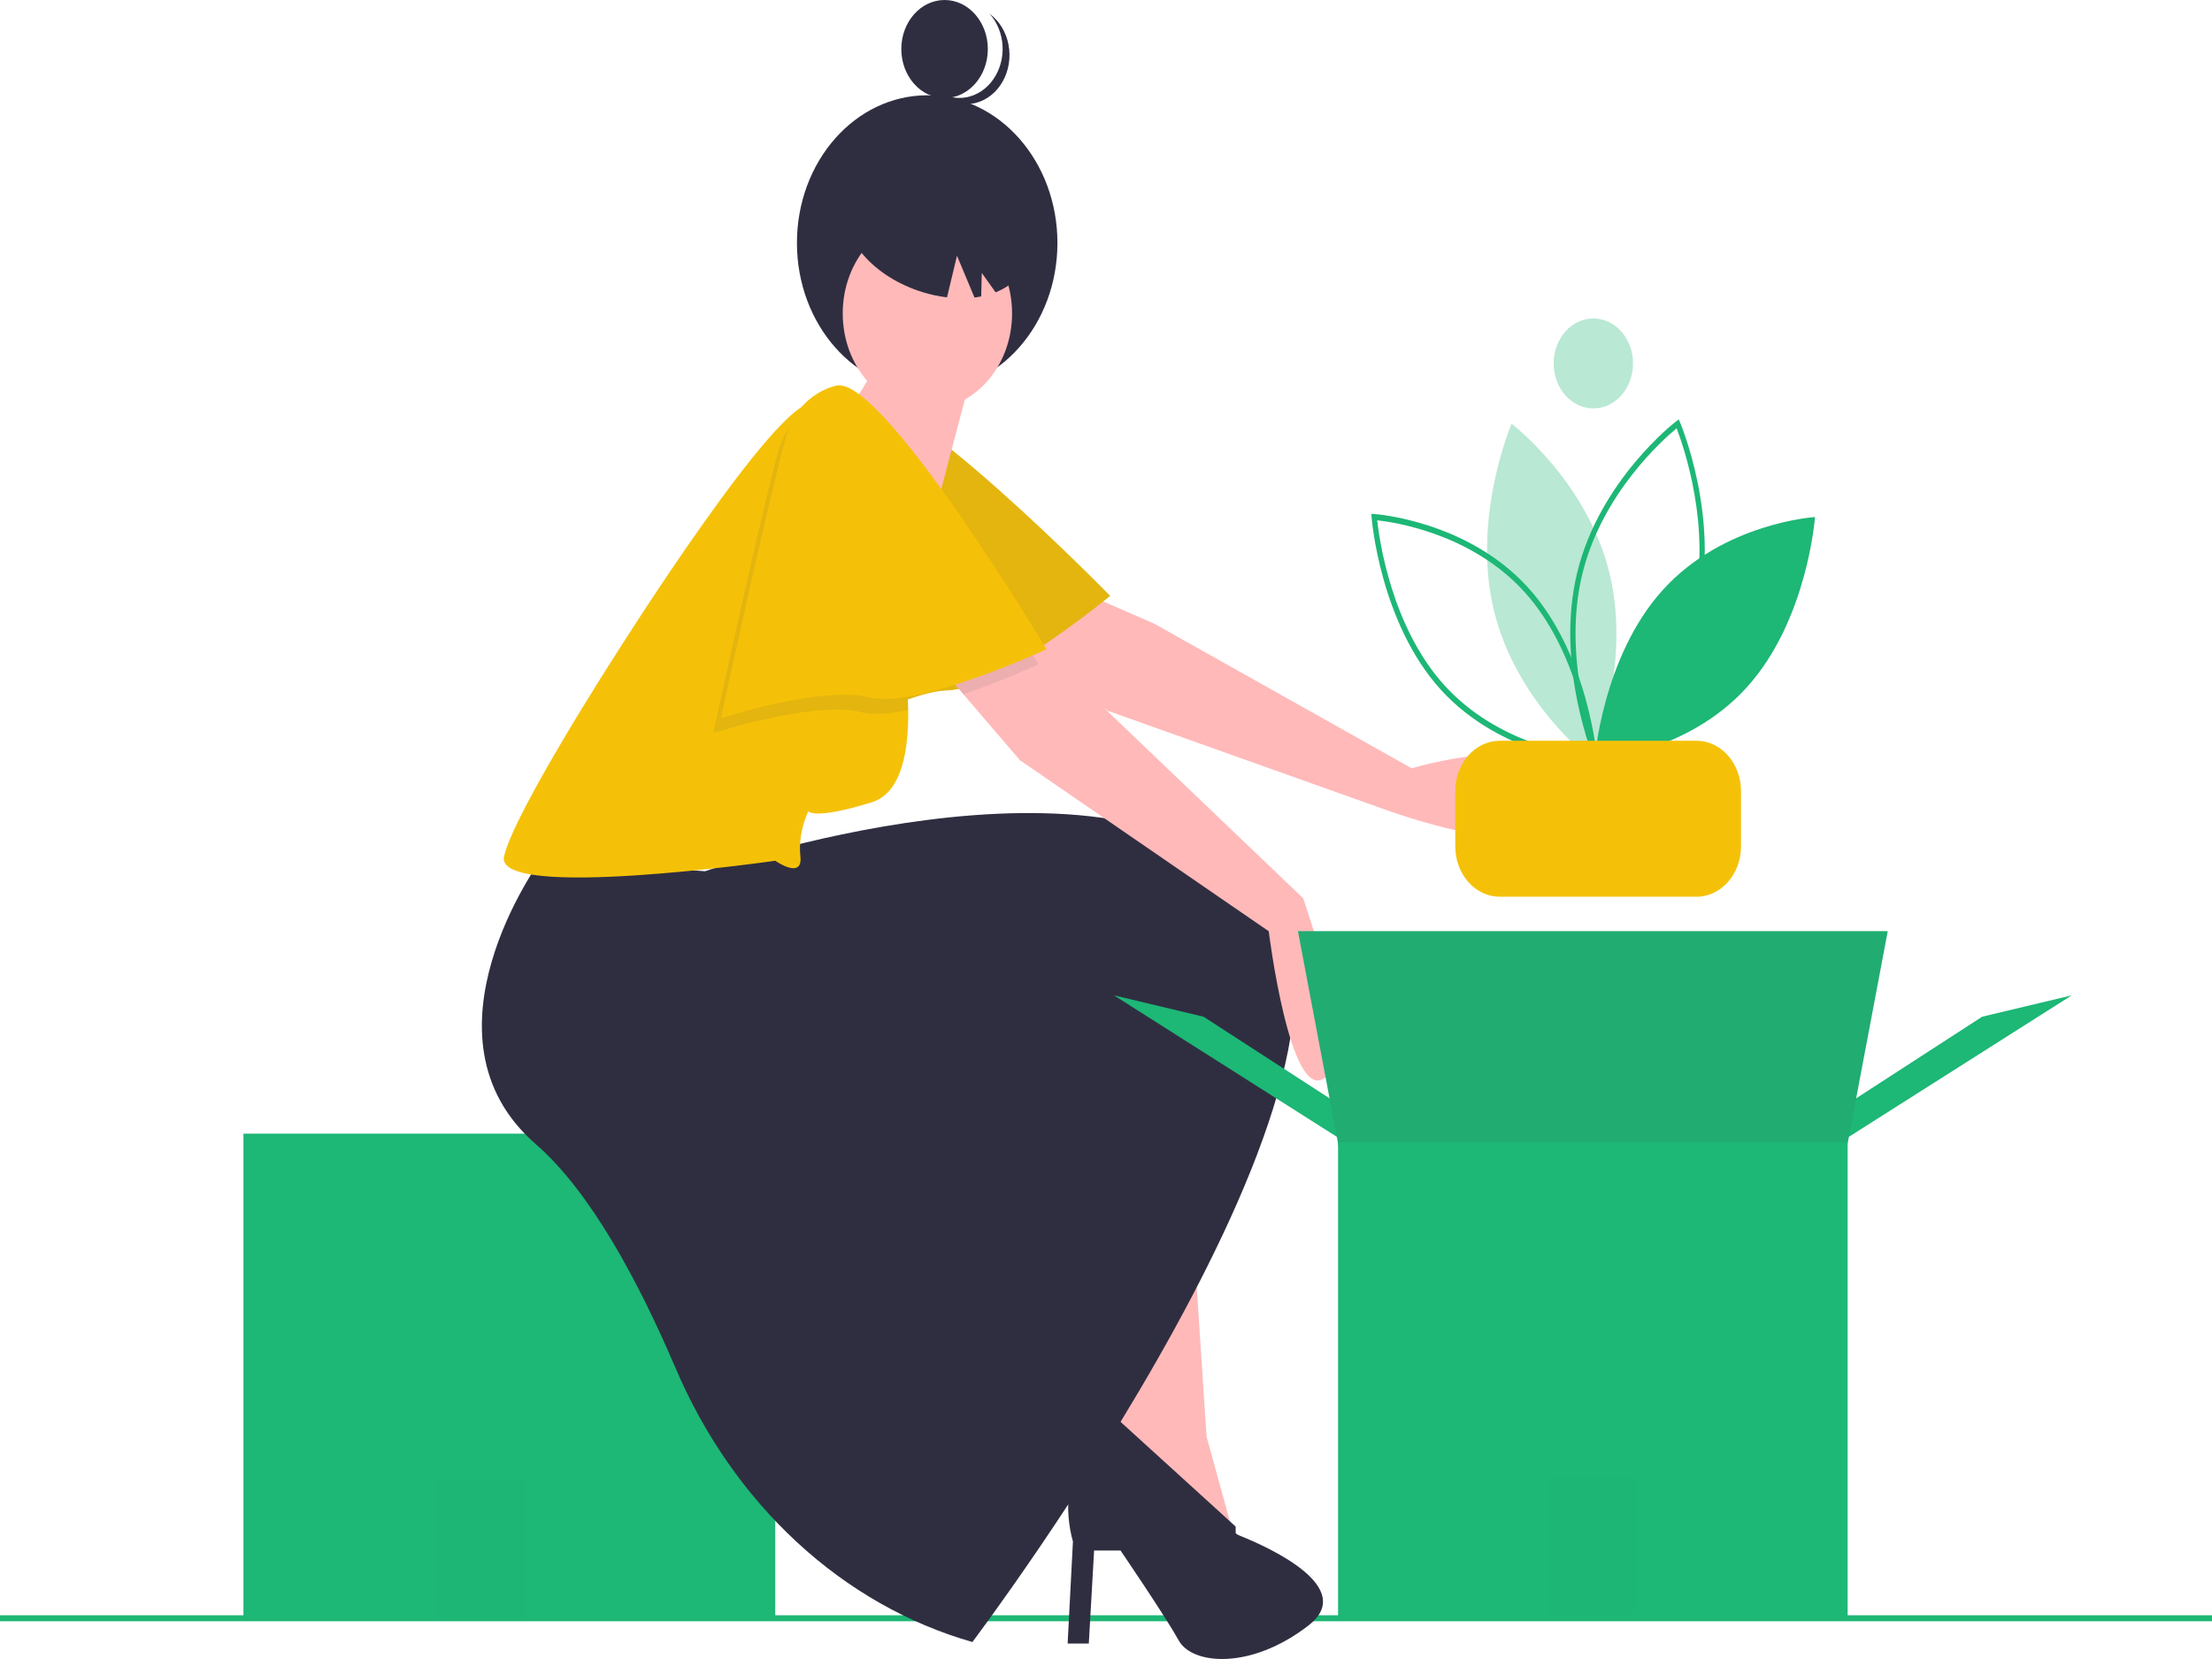 <svg width="200" height="150" viewBox="0 0 200 150" fill="none" xmlns="http://www.w3.org/2000/svg">
<path d="M200 146.046H0V146.588H200V146.046Z" fill="#1DB776"/>
<path d="M70.096 102.502H22.01V146.431H70.096V102.502Z" fill="#1DB776"/>
<path d="M47.608 133.686H39.474V146.16H47.608V133.686Z" fill="#1DB776" fill-opacity="0.31"/>
<path d="M139.952 74.3C138.393 78.043 125.25 73.204 125.25 73.204L100.161 64.266L93.94 59.856L89.977 57.046L98.113 53.667L98.355 53.773L104.369 56.395L127.644 69.467C127.644 69.467 144.019 64.538 139.952 74.3Z" fill="#FFB9B9"/>
<path d="M77.004 35.804C77.004 35.804 73.865 37.235 73.501 41.245C73.137 45.255 73.107 67.88 73.107 67.88C73.107 67.88 81.309 62.528 85.72 62.418C90.13 62.309 100.375 53.876 100.375 53.876C100.375 53.876 81.072 34.114 77.004 35.804Z" fill="#F5C108"/>
<path opacity="0.1" d="M77.004 35.804C77.004 35.804 73.865 37.235 73.501 41.245C73.137 45.255 73.107 67.88 73.107 67.88C73.107 67.88 81.309 62.528 85.72 62.418C90.13 62.309 100.375 53.876 100.375 53.876C100.375 53.876 81.072 34.114 77.004 35.804Z" fill="#4B4F51"/>
<path d="M144.332 69.14L144.212 68.861C144.176 68.776 140.579 60.253 142.584 51.85C144.59 43.447 151.487 38.142 151.556 38.089L151.784 37.916L151.904 38.196C151.941 38.281 155.538 46.804 153.532 55.207C151.527 63.61 144.63 68.915 144.56 68.967L144.332 69.14ZM151.591 38.725C150.384 39.721 144.797 44.654 143.046 51.991C141.294 59.335 143.925 66.782 144.525 68.331C145.733 67.336 151.319 62.403 153.07 55.065C154.823 47.722 152.191 40.274 151.591 38.725Z" fill="#1DB776"/>
<path d="M135.059 55.136C137.064 63.538 143.933 68.742 143.933 68.742C143.933 68.742 147.55 60.323 145.545 51.921C143.539 43.518 136.671 38.315 136.671 38.315C136.671 38.315 133.053 46.734 135.059 55.136Z" fill="#1DB776" fill-opacity="0.31"/>
<path d="M144.44 69.023L144.167 69.006C144.083 69.001 135.764 68.419 130.261 62.347C124.758 56.275 124.021 46.865 124.014 46.77L123.992 46.46L124.266 46.477C124.349 46.482 132.669 47.064 138.172 53.136C143.675 59.208 144.411 68.619 144.418 68.713L144.44 69.023ZM124.522 47.045C124.703 48.725 125.789 56.657 130.595 61.959C135.4 67.261 142.424 68.279 143.91 68.438C143.73 66.758 142.643 58.827 137.838 53.525C133.029 48.218 126.008 47.203 124.522 47.045Z" fill="#1DB776"/>
<path d="M150.354 53.33C144.852 59.402 144.18 68.735 144.18 68.735C144.18 68.735 152.429 68.225 157.932 62.153C163.434 56.081 164.106 46.748 164.106 46.748C164.106 46.748 155.857 47.259 150.354 53.33Z" fill="#1DB776"/>
<path d="M144.065 36.928C146.047 36.928 147.654 35.107 147.654 32.861C147.654 30.614 146.047 28.793 144.065 28.793C142.083 28.793 140.477 30.614 140.477 32.861C140.477 35.107 142.083 36.928 144.065 36.928Z" fill="#1DB776" fill-opacity="0.31"/>
<path d="M153.395 66.978H135.601C133.38 66.978 131.579 69.019 131.579 71.537V76.521C131.579 79.038 133.38 81.079 135.601 81.079H153.395C155.616 81.079 157.416 79.038 157.416 76.521V71.537C157.416 69.019 155.616 66.978 153.395 66.978Z" fill="#F5C108"/>
<path d="M83.832 35.313C90.335 35.313 95.608 29.337 95.608 21.965C95.608 14.593 90.335 8.617 83.832 8.617C77.328 8.617 72.056 14.593 72.056 21.965C72.056 29.337 77.328 35.313 83.832 35.313Z" fill="#2F2E41"/>
<path d="M107.775 109.823L101.077 110.366C101.077 110.366 100.871 124.611 100 128.263L111.483 138.567L109.091 129.89L107.775 109.823Z" fill="#FFB9B9"/>
<path d="M112.133 138.863L112.133 138.863L112.133 138.863C111.657 138.671 111.723 138.567 111.723 138.567V138.025L100.019 127.378C99.905 127.855 99.78 128.168 99.641 128.263C99.212 128.554 98.598 129.509 97.987 130.614C97.276 131.909 96.821 133.363 96.652 134.876C96.483 136.389 96.605 137.926 97.01 139.38V139.38L96.531 148.6H98.445L98.924 140.194H101.316C101.316 140.194 105.383 146.16 106.579 148.329C107.775 150.498 113.038 151.041 118.302 146.973C122.749 143.536 114.727 139.906 112.133 138.863Z" fill="#2F2E41"/>
<path d="M83.852 37.014C88.08 37.014 91.507 33.129 91.507 28.337C91.507 23.545 88.08 19.66 83.852 19.66C79.624 19.66 76.196 23.545 76.196 28.337C76.196 33.129 79.624 37.014 83.852 37.014Z" fill="#FFB9B9"/>
<path d="M88.038 33.083L83.971 48.539L74.163 40.404C74.163 40.404 79.186 34.167 79.186 32.54C79.186 30.913 88.038 33.083 88.038 33.083Z" fill="#FFB9B9"/>
<path d="M48.924 77.69C48.924 77.69 37.201 93.689 48.445 103.451C53.393 107.746 57.738 115.875 61.053 123.631C63.654 129.747 67.409 135.142 72.051 139.433C76.693 143.724 82.11 146.807 87.919 148.465H87.919C87.919 148.465 127.871 95.587 114.235 80.673C100.598 65.758 63.756 78.774 63.756 78.774L48.924 77.69Z" fill="#2F2E41"/>
<path d="M82.112 64.199C82.165 67.77 81.562 71.691 78.828 72.537C73.565 74.165 73.086 73.351 73.086 73.351C73.086 73.351 72.129 75.249 72.368 77.418C72.608 79.588 70.096 77.825 70.096 77.825C70.096 77.825 44.617 81.486 45.574 77.418C46.531 73.351 55.622 59.25 55.622 59.25C55.622 59.25 70.454 35.659 73.565 36.472C73.67 36.499 73.778 36.532 73.89 36.567C77.057 37.614 82.433 42.232 82.895 44.065C83.373 45.963 81.459 57.894 81.459 57.894C81.849 59.968 82.067 62.079 82.112 64.199Z" fill="#F5C108"/>
<path d="M85.404 8.868C87.565 8.868 89.316 6.882 89.316 4.434C89.316 1.985 87.565 0 85.404 0C83.244 0 81.493 1.985 81.493 4.434C81.493 6.882 83.244 8.868 85.404 8.868Z" fill="#2F2E41"/>
<path d="M89.805 7.18C90.408 6.319 90.708 5.236 90.646 4.139C90.584 3.043 90.166 2.011 89.471 1.245C89.581 1.325 89.687 1.411 89.791 1.505C90.195 1.866 90.531 2.315 90.781 2.824C91.031 3.333 91.19 3.893 91.249 4.472C91.308 5.051 91.266 5.638 91.124 6.198C90.983 6.759 90.746 7.282 90.426 7.738C90.106 8.195 89.71 8.575 89.26 8.858C88.811 9.141 88.317 9.32 87.806 9.386C87.295 9.452 86.777 9.403 86.283 9.242C85.789 9.081 85.328 8.811 84.925 8.448C84.822 8.354 84.723 8.256 84.63 8.153C85.446 8.747 86.427 8.976 87.383 8.796C88.339 8.616 89.203 8.04 89.805 7.18Z" fill="#2F2E41"/>
<path d="M85.983 15.758C90.435 17.129 93.472 20.627 92.767 23.571C92.451 24.888 91.437 25.868 90.017 26.429L88.77 24.677L88.714 26.803C88.517 26.842 88.316 26.876 88.11 26.9L86.527 23.121L85.624 26.887C84.882 26.797 84.148 26.64 83.428 26.418C78.976 25.047 75.939 21.549 76.645 18.606C77.35 15.662 81.531 14.387 85.983 15.758Z" fill="#2F2E41"/>
<path d="M119.737 97.485C116.627 99.654 114.713 84.198 114.713 84.198L92.225 68.741L87.11 62.778L83.852 58.979L92.464 57.894L92.677 58.062L97.966 62.233L117.823 81.215C117.823 81.215 122.847 95.316 119.737 97.485Z" fill="#FFB9B9"/>
<path opacity="0.1" d="M81.459 57.894C81.849 59.968 82.067 62.079 82.112 64.199C80.44 64.543 78.931 64.668 77.871 64.402C73.564 63.318 64.474 66.301 64.474 66.301C64.474 66.301 69.258 44.336 70.454 40.54C70.739 39.635 71.194 38.812 71.787 38.126C72.38 37.44 73.098 36.908 73.89 36.567C77.057 37.614 82.433 42.232 82.895 44.065C83.373 45.963 81.459 57.894 81.459 57.894Z" fill="#4B4F51"/>
<path opacity="0.1" d="M93.899 60.064C93.899 60.064 90.746 61.523 87.11 62.778L83.852 58.979L92.464 57.894L92.677 58.062C93.447 59.307 93.899 60.064 93.899 60.064Z" fill="#4B4F51"/>
<path d="M75.718 34.845C75.718 34.845 72.368 35.387 71.172 39.184C69.976 42.98 65.191 64.945 65.191 64.945C65.191 64.945 74.282 61.962 78.588 63.047C82.895 64.131 94.617 58.708 94.617 58.708C94.617 58.708 80.024 34.303 75.718 34.845Z" fill="#F5C108"/>
<path d="M165.99 103.534L167.27 99.665L179.215 91.928L187.321 89.994L165.99 103.534Z" fill="#1DB776"/>
<path d="M122.049 103.534L120.769 99.665L108.823 91.928L100.718 89.994L122.049 103.534Z" fill="#1DB776"/>
<path d="M166.843 104.501H121.195L117.356 84.191H170.683L166.843 104.501Z" fill="#1DB776"/>
<path opacity="0.1" d="M166.843 104.501H121.195L117.356 84.191H170.683L166.843 104.501Z" fill="#4B4F51"/>
<path d="M167.056 103.292H120.982V146.166H167.056V103.292Z" fill="#1DB776"/>
<path d="M148.086 133.415H139.952V145.889H148.086V133.415Z" fill="#1DB776" fill-opacity="0.31"/>
</svg>
